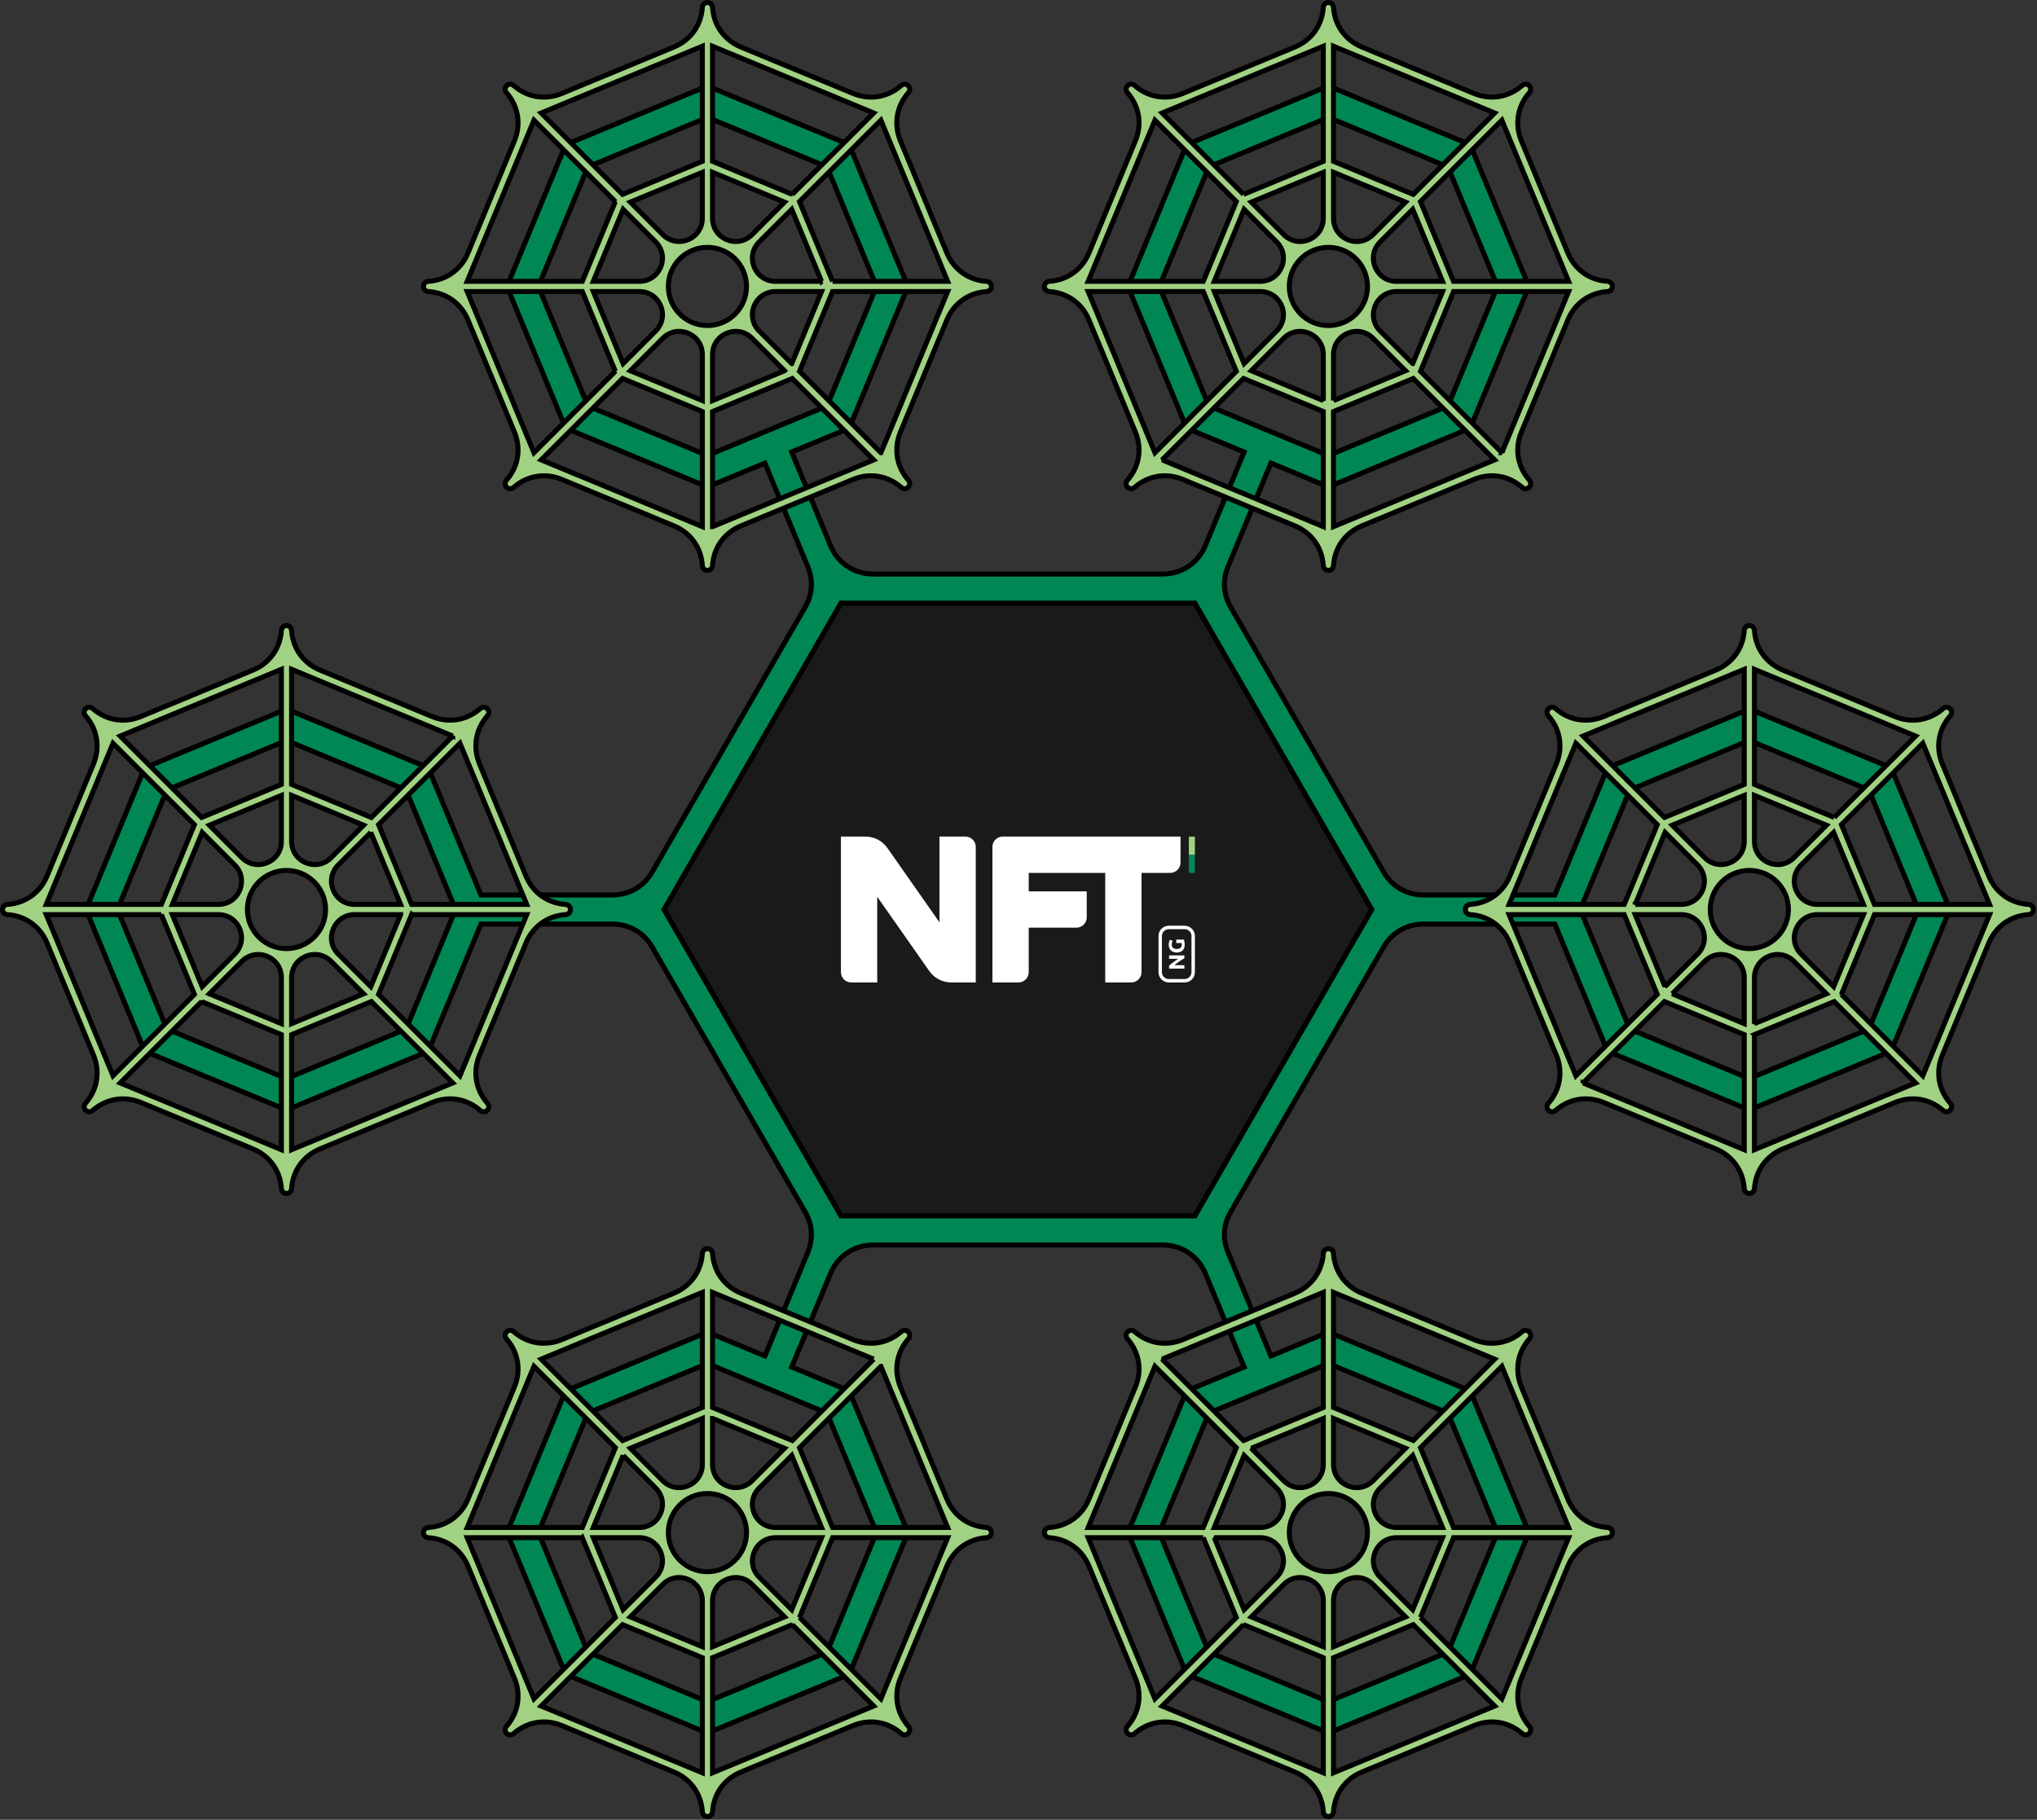 <svg width="770" height="688" viewBox="0 0 770 688" fill="none" xmlns="http://www.w3.org/2000/svg">
<rect x="0" y="0" width="770" height="688" fill="#333333" stroke="none"/>
<g clip-path="url(#clip0_339_1594)">
<path fill-rule="evenodd" clip-rule="evenodd" d="M451.681 459.683L518.555 343.854L451.681 228.024H317.876L251.002 343.854L317.876 459.683H451.681Z" fill="#1A1A1A" stroke="black" stroke-width="1.89" stroke-miterlimit="2.613"/>
<path d="M63.099 298.66L44.38 343.854L63.099 389.048L108.293 407.768L153.487 389.048L172.207 343.854L153.487 298.66L108.293 279.941L63.099 298.66ZM465.244 229.595L522.983 329.605C526.194 335.167 531.708 338.349 538.13 338.349H587.754L607.671 290.262L659.177 268.928H663.35L714.855 290.262L715.73 292.375L736.188 341.768V345.94L714.855 397.446L663.35 418.779H659.177L607.671 397.446L587.754 349.358H538.129C531.708 349.358 526.195 352.54 522.984 358.101C503.734 391.435 484.483 424.772 465.243 458.112C462.434 462.978 462.082 468.356 464.233 473.547L480.419 512.624L500.06 504.489H504.233L555.738 525.822L577.072 577.329V581.501L555.738 633.006L504.233 654.341H500.06L448.555 633.006L427.221 581.501V577.329L448.555 525.822L470.282 516.824L455.646 481.488C452.881 474.814 446.712 470.693 439.488 470.693H330.071C322.847 470.693 316.678 474.814 313.915 481.488L299.278 516.823L321.006 525.822L342.34 577.329V581.501L321.006 633.006L269.5 654.341H265.328L213.822 633.006L212.947 630.894L192.488 581.501V577.329L213.822 525.822L265.328 504.489H269.5L289.142 512.624L305.327 473.549C307.477 468.357 307.125 462.977 304.314 458.111C285.066 424.777 265.815 391.443 246.573 358.105C243.362 352.542 237.849 349.359 231.426 349.359H181.805L161.888 397.447L110.381 418.78H106.209L54.704 397.447L33.369 345.941V341.769L54.704 290.263L106.209 268.929H110.381L161.888 290.263L181.805 338.35H231.425C237.848 338.35 243.362 335.167 246.572 329.604C265.812 296.265 285.064 262.932 304.313 229.598C307.124 224.732 307.476 219.352 305.326 214.161L289.141 175.086L269.499 183.222H265.327L213.821 161.887L192.487 110.382V106.209L213.821 54.703L265.327 33.37H269.499L321.005 54.703L342.339 106.209V110.382L321.005 161.887L299.277 170.887L313.914 206.221C316.678 212.896 322.846 217.018 330.07 217.018H439.487C446.711 217.018 452.881 212.896 455.645 206.222L470.281 170.887L448.554 161.887L427.22 110.382V106.209L448.554 54.703L500.059 33.37H504.232L555.737 54.703L556.612 56.817L577.071 106.209V110.382L555.737 161.887L504.232 183.222H500.059L480.418 175.086L464.233 214.161C462.083 219.353 462.435 224.732 465.245 229.597L465.244 229.595ZM725.177 343.854L706.457 298.66L661.263 279.941L616.069 298.66L597.35 343.854L616.069 389.048L661.263 407.768L706.457 389.048L725.177 343.854ZM203.498 579.414L222.218 624.609L267.411 643.328L312.606 624.609L331.326 579.414L312.606 534.221L267.411 515.501L222.218 534.221L203.498 579.414ZM547.339 624.609L566.058 579.414L547.339 534.221L502.144 515.501L456.951 534.221L438.231 579.414L456.951 624.609L502.144 643.328L547.339 624.609ZM222.218 63.1L203.498 108.294L222.218 153.489L267.411 172.208L312.606 153.489L331.326 108.294L312.606 63.1L267.411 44.38L222.218 63.1ZM566.058 108.294L547.339 63.1L502.144 44.38L456.951 63.1L438.231 108.294L456.951 153.489L502.144 172.208L547.339 153.489L566.058 108.294ZM518.554 343.855L451.681 228.025H317.876L251.001 343.855L317.876 459.684H451.681L518.554 343.855Z" fill="#008753" stroke="black" stroke-width="1.89" stroke-miterlimit="2.613"/>
<path fill-rule="evenodd" clip-rule="evenodd" d="M514.828 488.906C508.516 486.291 504.505 480.686 504.068 473.868C504.003 472.862 503.167 472.066 502.146 472.066C501.124 472.066 500.287 472.862 500.223 473.868C499.786 480.686 495.775 486.292 489.464 488.906L447.115 506.448C440.803 509.063 434.002 507.934 428.871 503.422C428.116 502.758 426.961 502.785 426.239 503.508C425.517 504.23 425.488 505.384 426.154 506.141C430.666 511.271 431.794 518.073 429.18 524.385L411.637 566.733C409.022 573.045 403.416 577.056 396.599 577.493C395.594 577.557 394.799 578.394 394.799 579.414C394.799 580.436 395.595 581.273 396.599 581.338C403.417 581.775 409.022 585.786 411.637 592.097L429.18 634.445C431.794 640.758 430.666 647.558 426.154 652.688C425.489 653.445 425.517 654.598 426.239 655.32C426.961 656.043 428.116 656.071 428.871 655.406C434.002 650.894 440.803 649.765 447.116 652.379L489.464 669.922C495.776 672.536 499.786 678.143 500.223 684.96C500.287 685.966 501.124 686.761 502.146 686.761C503.167 686.761 504.004 685.965 504.068 684.96C504.505 678.142 508.517 672.536 514.828 669.922L557.175 652.379C563.488 649.765 570.288 650.893 575.419 655.406C576.176 656.07 577.329 656.043 578.051 655.32C578.773 654.598 578.801 653.444 578.138 652.688C573.625 647.558 572.497 640.757 575.112 634.445L592.654 592.097C595.269 585.787 600.874 581.776 607.692 581.338C608.697 581.273 609.492 580.436 609.492 579.414C609.492 578.394 608.696 577.556 607.692 577.493C600.874 577.056 595.269 573.044 592.654 566.733L575.112 524.384C572.498 518.073 573.625 511.271 578.138 506.141C578.801 505.384 578.773 504.231 578.051 503.508C577.329 502.785 576.176 502.758 575.419 503.422C570.288 507.934 563.488 509.063 557.177 506.448L514.828 488.906ZM504.071 488.607L564.994 513.842L534.23 544.606L504.071 532.115V488.608V488.607ZM504.071 536.27L531.291 547.545L518.999 559.837C516.445 562.392 512.807 563.115 509.469 561.733C506.132 560.35 504.071 557.266 504.071 553.653V536.27ZM502.145 564.638C510.306 564.638 516.922 571.254 516.922 579.414C516.922 587.576 510.306 594.192 502.145 594.192C493.984 594.192 487.367 587.576 487.367 579.414C487.367 571.254 493.984 564.638 502.145 564.638ZM439.296 513.842L500.218 488.607V532.114L470.059 544.605L439.295 513.841L439.296 513.842ZM549.445 577.488L536.953 547.331L567.718 516.565L592.953 577.488H549.445H549.445ZM521.722 562.562L534.015 550.269L545.289 577.489H527.906C524.294 577.489 521.209 575.428 519.827 572.091C518.444 568.754 519.168 565.116 521.721 562.562L521.722 562.562ZM527.906 581.342H545.289L534.015 608.561L521.723 596.268C519.168 593.714 518.445 590.076 519.828 586.738C521.21 583.401 524.294 581.341 527.906 581.341L527.906 581.342ZM536.953 611.5L549.445 581.342H592.952L567.717 642.264L536.952 611.499L536.953 611.5ZM518.999 598.993L531.291 611.285L504.071 622.559V605.176C504.071 601.563 506.133 598.479 509.469 597.097C512.807 595.714 516.445 596.437 518.999 598.992V598.993ZM473 547.546L500.219 536.271V553.654C500.219 557.267 498.158 560.351 494.821 561.733C491.483 563.115 487.846 562.392 485.291 559.837L472.999 547.546H473ZM485.292 598.994C487.847 596.439 491.484 595.715 494.822 597.098C498.159 598.48 500.22 601.564 500.22 605.177V622.56L473.001 611.286L485.293 598.994L485.292 598.994ZM470.276 550.269L482.569 562.562C485.122 565.115 485.846 568.754 484.464 572.09C483.082 575.427 479.998 577.488 476.385 577.488H459.002L470.276 550.268L470.276 550.269ZM459.003 581.342H476.386C479.998 581.342 483.083 583.402 484.465 586.739C485.847 590.077 485.123 593.715 482.569 596.269L470.277 608.562L459.004 581.343L459.003 581.342ZM454.847 581.342L467.339 611.5L436.575 642.265L411.34 581.343H454.847V581.342ZM504.073 626.716L534.232 614.223L564.996 644.988L504.073 670.223V626.716ZM470.062 614.223L500.221 626.716V670.223L439.299 644.988L470.063 614.223H470.062ZM436.575 516.566L467.339 547.332L454.847 577.489H411.34L436.575 516.566ZM340.381 524.385C337.767 518.073 338.894 511.271 343.408 506.141C344.072 505.384 344.044 504.231 343.322 503.508C342.6 502.785 341.446 502.758 340.69 503.422C335.56 507.934 328.759 509.063 322.447 506.448L280.098 488.906C273.787 486.291 269.776 480.686 269.339 473.868C269.273 472.862 268.437 472.066 267.415 472.066C266.394 472.066 265.557 472.862 265.494 473.868C265.057 480.686 261.045 486.292 254.734 488.906L212.385 506.448C206.074 509.063 199.272 507.934 194.142 503.422C193.386 502.758 192.231 502.785 191.509 503.508C190.788 504.23 190.758 505.386 191.424 506.141C195.936 511.271 197.064 518.073 194.45 524.385L176.907 566.733C174.292 573.045 168.687 577.056 161.869 577.493C160.864 577.557 160.068 578.394 160.068 579.414C160.068 580.436 160.864 581.273 161.869 581.338C168.687 581.775 174.293 585.787 176.907 592.097L194.45 634.445C197.064 640.758 195.936 647.558 191.424 652.688C190.758 653.445 190.788 654.599 191.509 655.321C192.231 656.043 193.386 656.072 194.142 655.407C199.272 650.894 206.074 649.766 212.387 652.38L254.734 669.923C261.046 672.537 265.057 678.144 265.494 684.961C265.558 685.967 266.394 686.762 267.415 686.762C268.437 686.762 269.273 685.966 269.339 684.961C269.776 678.143 273.788 672.537 280.098 669.923L322.446 652.38C328.759 649.766 335.559 650.894 340.689 655.407C341.446 656.071 342.599 656.043 343.321 655.321C344.043 654.599 344.072 653.445 343.407 652.689C338.894 647.56 337.766 640.758 340.38 634.446L357.923 592.098C360.538 585.788 366.144 581.777 372.96 581.339C373.967 581.274 374.763 580.437 374.763 579.415C374.763 578.395 373.967 577.557 372.96 577.494C366.143 577.057 360.536 573.045 357.923 566.734L340.38 524.386L340.381 524.385ZM332.988 516.566L358.222 577.489H314.715L302.222 547.332L332.987 516.566H332.988ZM267.415 564.639C275.577 564.639 282.193 571.255 282.193 579.415C282.193 587.577 275.577 594.193 267.415 594.193C259.254 594.193 252.639 587.577 252.639 579.415C252.639 571.255 259.255 564.639 267.415 564.639ZM330.264 513.843L299.5 544.607L269.342 532.116V488.609L330.263 513.844L330.264 513.843ZM265.489 488.608V532.115L235.331 544.606L204.566 513.842L265.489 488.607V488.608ZM302.223 611.499L314.716 581.341H358.223L332.989 642.263L302.224 611.498L302.223 611.499ZM299.285 550.268L310.559 577.488H293.176C289.563 577.488 286.479 575.427 285.097 572.09C283.714 568.753 284.437 565.115 286.991 562.562L299.284 550.269L299.285 550.268ZM293.176 581.341H310.559L299.285 608.56L286.993 596.267C284.439 593.713 283.715 590.075 285.098 586.737C286.48 583.401 289.564 581.34 293.177 581.34L293.176 581.341ZM284.269 598.993L296.561 611.284L269.342 622.558V605.175C269.342 601.562 271.402 598.478 274.739 597.096C278.077 595.713 281.715 596.437 284.27 598.992L284.269 598.993ZM265.488 605.175V622.558L238.268 611.284L250.56 598.992C253.114 596.438 256.753 595.714 260.09 597.097C263.427 598.479 265.488 601.563 265.488 605.176V605.175ZM235.331 614.222L265.488 626.714V670.221L204.565 644.986L235.331 614.222ZM269.342 536.269L296.561 547.544L284.269 559.835C281.714 562.391 278.076 563.114 274.738 561.731C271.401 560.349 269.341 557.265 269.341 553.652V536.269H269.342ZM241.654 581.34C245.266 581.34 248.351 583.401 249.733 586.737C251.116 590.075 250.391 593.713 247.838 596.267L235.546 608.56L224.271 581.341H241.655L241.654 581.34ZM265.488 536.269V553.652C265.488 557.265 263.427 560.349 260.09 561.732C256.753 563.114 253.115 562.391 250.56 559.836L238.268 547.544L265.488 536.269ZM235.545 550.267L247.837 562.56C250.391 565.113 251.115 568.753 249.733 572.089C248.35 575.425 245.266 577.486 241.654 577.486H224.27L235.545 550.266V550.267ZM299.499 614.222L330.263 644.986L269.342 670.221V626.714L299.5 614.222H299.499ZM220.115 581.34L232.606 611.498L201.842 642.263L176.607 581.341H220.114L220.115 581.34ZM201.843 516.564L232.607 547.33L220.116 577.487H176.609L201.844 516.564H201.843ZM213.843 341.931C207.025 341.494 201.419 337.482 198.805 331.172L181.263 288.822C178.649 282.51 179.777 275.71 184.289 270.579C184.953 269.822 184.925 268.669 184.203 267.947C183.48 267.225 182.327 267.197 181.57 267.861C176.44 272.373 169.638 273.502 163.327 270.887L120.978 253.344C114.666 250.73 110.656 245.124 110.218 238.306C110.154 237.301 109.317 236.505 108.297 236.505C107.275 236.505 106.437 237.301 106.374 238.306C105.936 245.124 101.925 250.73 95.614 253.344L53.265 270.887C46.953 273.502 40.151 272.374 35.022 267.861C34.265 267.197 33.112 267.225 32.39 267.947C31.668 268.669 31.639 269.822 32.303 270.579C36.816 275.71 37.945 282.51 35.329 288.823L17.787 331.172C15.172 337.483 9.566 341.494 2.749 341.931C1.743 341.996 0.948 342.832 0.948 343.853C0.948 344.875 1.744 345.712 2.749 345.776C9.567 346.213 15.172 350.224 17.787 356.535L35.329 398.883C37.944 405.196 36.816 411.997 32.303 417.127C31.64 417.883 31.668 419.037 32.39 419.759C33.112 420.481 34.265 420.51 35.022 419.844C40.153 415.332 46.953 414.203 53.266 416.818L95.614 434.361C101.926 436.975 105.936 442.582 106.374 449.399C106.438 450.404 107.275 451.199 108.297 451.199C109.317 451.199 110.155 450.403 110.218 449.399C110.656 442.581 114.667 436.975 120.978 434.361L163.326 416.818C169.638 414.203 176.44 415.331 181.57 419.844C182.327 420.509 183.479 420.481 184.203 419.759C184.925 419.037 184.953 417.883 184.289 417.127C179.777 411.997 178.649 405.195 181.263 398.883L198.805 356.534C201.42 350.224 207.025 346.213 213.843 345.775C214.849 345.711 215.644 344.874 215.644 343.852C215.644 342.831 214.848 341.994 213.843 341.93V341.931ZM173.868 281.005L199.103 341.928H155.596L143.105 311.769L173.869 281.005H173.868ZM140.165 314.708L151.44 341.928H134.057C130.443 341.928 127.36 339.867 125.978 336.53C124.595 333.193 125.319 329.554 127.873 327.001L140.165 314.709V314.708ZM108.296 329.076C116.456 329.076 123.072 335.692 123.072 343.853C123.072 352.014 116.456 358.631 108.296 358.631C100.134 358.631 93.518 352.014 93.518 343.853C93.518 335.692 100.134 329.076 108.296 329.076ZM137.442 311.983L125.149 324.276C122.595 326.83 118.958 327.553 115.621 326.171C112.284 324.789 110.223 321.704 110.223 318.092V300.709L137.443 311.983H137.442ZM106.369 300.709V318.092C106.369 321.704 104.309 324.789 100.972 326.171C97.634 327.553 93.996 326.83 91.442 324.276L79.149 311.983L106.369 300.709ZM106.369 296.554L76.211 309.045L45.447 278.28L106.369 253.045V296.553V296.554ZM155.596 345.78H199.103L173.868 406.702L143.104 375.938L155.595 345.779L155.596 345.78ZM110.223 391.153L140.38 378.661L171.146 409.426L110.223 434.661V391.154V391.153ZM151.441 345.78L140.166 372.999L127.875 360.707C125.319 358.152 124.596 354.516 125.979 351.177C127.361 347.84 130.445 345.779 134.058 345.779H151.441V345.78ZM125.15 363.431L137.443 375.724L110.223 386.997V369.614C110.223 366.002 112.284 362.917 115.621 361.535C118.958 360.153 122.595 360.876 125.149 363.43L125.15 363.431ZM106.37 369.615V386.998L79.15 375.724L91.443 363.432C93.997 360.879 97.635 360.155 100.973 361.537C104.309 362.919 106.37 366.004 106.37 369.616V369.615ZM76.212 378.662L106.37 391.154V434.661L45.447 409.426L76.212 378.661V378.662ZM90.614 351.179C91.997 354.517 91.273 358.154 88.718 360.709L76.427 373.001L65.153 345.782H82.536C86.149 345.782 89.233 347.843 90.615 351.18L90.614 351.179ZM88.719 327.001C91.273 329.554 91.997 333.194 90.614 336.53C89.232 339.867 86.149 341.928 82.535 341.928H65.152L76.426 314.708L88.718 327L88.719 327.001ZM171.146 278.281L140.38 309.046L110.223 296.555V253.047L171.146 278.282V278.281ZM60.996 345.781L73.489 375.94L42.724 406.704L17.489 345.782H60.996V345.781ZM73.489 311.77L60.996 341.929H17.489L42.724 281.006L73.489 311.77ZM254.733 198.802C261.045 201.416 265.056 207.023 265.493 213.841C265.557 214.846 266.394 215.642 267.414 215.642C268.436 215.642 269.272 214.846 269.338 213.841C269.775 207.023 273.787 201.417 280.097 198.802L322.445 181.26C328.758 178.645 335.558 179.773 340.688 184.286C341.445 184.951 342.598 184.922 343.32 184.2C344.042 183.478 344.071 182.324 343.406 181.568C338.893 176.438 337.765 169.637 340.379 163.325L357.922 120.977C360.537 114.667 366.143 110.655 372.959 110.218C373.966 110.152 374.762 109.316 374.762 108.294C374.762 107.274 373.966 106.436 372.959 106.373C366.142 105.936 360.535 101.924 357.922 95.613L340.379 53.265C337.765 46.952 338.892 40.151 343.406 35.02C344.07 34.264 344.042 33.11 343.32 32.388C342.598 31.666 341.444 31.638 340.688 32.302C335.558 36.814 328.757 37.943 322.445 35.329L280.096 17.785C273.785 15.171 269.774 9.565 269.337 2.747C269.271 1.742 268.435 0.946 267.413 0.946C266.392 0.946 265.555 1.742 265.492 2.747C265.055 9.565 261.043 15.171 254.732 17.785L212.385 35.329C206.072 37.943 199.27 36.815 194.14 32.302C193.386 31.637 192.229 31.666 191.507 32.388C190.786 33.11 190.758 34.264 191.422 35.02C195.934 40.151 197.063 46.952 194.448 53.264L176.905 95.613C174.291 101.925 168.685 105.936 161.867 106.373C160.862 106.436 160.066 107.274 160.066 108.294C160.066 109.316 160.862 110.152 161.867 110.218C168.685 110.655 174.292 114.667 176.905 120.977L194.448 163.325C197.063 169.638 195.934 176.438 191.422 181.567C190.756 182.324 190.786 183.478 191.507 184.201C192.229 184.923 193.384 184.952 194.14 184.287C199.27 179.774 206.072 178.646 212.385 181.261L254.732 198.803L254.733 198.802ZM269.342 199.101V155.594L299.5 143.101L330.264 173.866L269.343 199.101H269.342ZM296.561 140.163L269.342 151.437V134.054C269.342 130.441 271.402 127.357 274.739 125.975C278.077 124.592 281.715 125.316 284.27 127.87L296.562 140.162L296.561 140.163ZM282.192 108.293C282.192 116.455 275.576 123.071 267.414 123.071C259.253 123.071 252.638 116.455 252.638 108.293C252.638 100.133 259.254 93.517 267.414 93.517C275.576 93.517 282.192 100.133 282.192 108.293ZM265.488 199.101L204.565 173.866L235.331 143.101L265.488 155.594V199.101ZM265.488 151.438L238.268 140.164L250.56 127.871C253.114 125.318 256.753 124.594 260.09 125.977C263.427 127.359 265.488 130.443 265.488 134.056V151.439V151.438ZM247.837 125.148L235.545 137.44L224.27 110.221H241.654C245.266 110.221 248.351 112.281 249.733 115.618C251.116 118.956 250.391 122.594 247.838 125.148H247.837ZM241.654 106.367H224.27L235.545 79.147L247.837 91.439C250.391 93.993 251.115 97.631 249.733 100.968C248.35 104.305 245.266 106.366 241.654 106.366V106.367ZM232.606 76.209L220.115 106.367H176.608L201.843 45.444L232.607 76.209H232.606ZM250.56 88.716L238.268 76.424L265.488 65.149V82.532C265.488 86.144 263.427 89.229 260.09 90.612C256.753 91.994 253.115 91.27 250.56 88.716ZM284.268 88.716C281.713 91.27 278.075 91.994 274.737 90.611C271.4 89.229 269.34 86.145 269.34 82.532V65.149L296.559 76.424L284.267 88.716H284.268ZM299.283 137.44L286.991 125.148C284.437 122.593 283.713 118.956 285.096 115.618C286.478 112.281 289.562 110.221 293.175 110.221H310.558L299.284 137.44H299.283ZM310.557 106.367H293.174C289.561 106.367 286.477 104.306 285.095 100.969C283.712 97.632 284.435 93.994 286.99 91.441L299.282 79.148L310.556 106.368L310.557 106.367ZM314.713 106.367L302.22 76.209L332.985 45.444L358.219 106.367H314.712H314.713ZM265.486 60.993L235.329 73.484L204.563 42.72L265.486 17.485V60.992V60.993ZM299.497 73.484L269.339 60.993V17.486L330.261 42.721L299.496 73.485L299.497 73.484ZM332.985 171.141L302.22 140.377L314.713 110.22H358.22L332.986 171.141H332.985ZM232.604 140.377L201.84 171.141L176.605 110.22H220.112L232.603 140.377H232.604ZM429.179 163.323C431.793 169.636 430.665 176.436 426.153 181.566C425.488 182.323 425.516 183.476 426.238 184.198C426.96 184.921 428.115 184.949 428.87 184.284C434.001 179.771 440.802 178.643 447.115 181.258L489.463 198.8C495.775 201.415 499.785 207.021 500.222 213.839C500.286 214.844 501.123 215.64 502.145 215.64C503.166 215.64 504.003 214.844 504.067 213.839C504.505 207.021 508.516 201.415 514.827 198.8L557.174 181.258C563.487 178.643 570.287 179.771 575.418 184.284C576.175 184.949 577.328 184.921 578.05 184.198C578.772 183.476 578.8 182.322 578.137 181.566C573.624 176.436 572.496 169.635 575.111 163.323L592.653 120.974C595.268 114.663 600.873 110.652 607.691 110.215C608.696 110.15 609.492 109.313 609.492 108.291C609.492 107.271 608.695 106.433 607.691 106.37C600.873 105.933 595.268 101.921 592.653 95.61L575.111 53.261C572.497 46.949 573.624 40.148 578.137 35.018C578.8 34.261 578.772 33.108 578.05 32.385C577.328 31.663 576.175 31.636 575.418 32.299C570.287 36.811 563.487 37.94 557.176 35.326L514.827 17.782C508.515 15.169 504.505 9.563 504.067 2.745C504.002 1.739 503.166 0.943 502.145 0.943C501.123 0.943 500.286 1.739 500.222 2.745C499.785 9.563 495.774 15.169 489.463 17.782L447.114 35.326C440.802 37.94 434.001 36.812 428.87 32.299C428.115 31.636 426.96 31.663 426.238 32.385C425.516 33.108 425.487 34.261 426.153 35.018C430.665 40.148 431.793 46.949 429.179 53.262L411.636 95.61C409.021 101.922 403.415 105.933 396.598 106.37C395.593 106.433 394.798 107.271 394.798 108.291C394.798 109.313 395.594 110.15 396.598 110.215C403.416 110.652 409.021 114.663 411.636 120.974L429.179 163.322V163.323ZM436.573 171.141L411.338 110.22H454.845L467.337 140.377L436.573 171.141ZM470.276 137.439L459.002 110.22H476.385C479.997 110.22 483.082 112.28 484.464 115.617C485.846 118.955 485.122 122.593 482.568 125.147L470.276 137.439H470.276ZM502.145 123.07C493.984 123.07 487.367 116.454 487.367 108.292C487.367 100.132 493.984 93.516 502.145 93.516C510.306 93.516 516.922 100.132 516.922 108.292C516.922 116.454 510.306 123.07 502.145 123.07ZM454.845 106.366H411.338L436.573 45.443L467.337 76.208L454.845 106.366ZM476.384 106.366H459.001L470.275 79.146L482.567 91.439C485.12 93.992 485.844 97.63 484.462 100.967C483.08 104.304 479.996 106.365 476.383 106.365L476.384 106.366ZM485.291 88.715L472.999 76.423L500.218 65.148V82.531C500.218 86.143 498.157 89.228 494.82 90.61C491.482 91.993 487.845 91.27 485.29 88.715H485.291ZM504.071 82.532V65.149L531.291 76.424L518.999 88.716C516.445 91.27 512.807 91.994 509.469 90.612C506.132 89.229 504.071 86.144 504.071 82.532ZM534.23 73.484L504.071 60.993V17.486L564.994 42.721L534.23 73.485V73.484ZM439.297 173.865L470.061 143.1L500.22 155.593V199.1L439.298 173.865H439.297ZM500.219 151.437L473 140.163L485.292 127.871C487.847 125.317 491.484 124.593 494.822 125.976C498.159 127.358 500.22 130.442 500.22 134.055V151.438L500.219 151.437ZM527.906 106.366C524.295 106.366 521.21 104.305 519.828 100.968C518.445 97.631 519.169 93.993 521.722 91.439L534.015 79.147L545.289 106.367H527.906L527.906 106.366ZM504.072 151.437V134.054C504.072 130.441 506.134 127.357 509.47 125.975C512.808 124.592 516.446 125.316 519 127.87L531.292 140.162L504.072 151.436V151.437ZM534.016 137.439L521.724 125.147C519.169 122.592 518.446 118.955 519.829 115.617C521.21 112.28 524.295 110.22 527.907 110.22H545.291L534.017 137.439H534.016ZM504.072 199.1V155.593L534.231 143.1L564.995 173.865L504.072 199.1ZM470.061 73.484L439.297 42.72L500.219 17.485V60.992L470.06 73.483L470.061 73.484ZM549.445 106.366L536.954 76.208L567.719 45.443L592.954 106.366H549.446H549.445ZM567.718 171.141L536.953 140.377L549.445 110.22H592.952L567.717 171.141H567.718ZM570.755 331.171C568.141 337.482 562.535 341.493 555.717 341.93C554.712 341.995 553.916 342.831 553.916 343.852C553.916 344.874 554.712 345.711 555.717 345.775C562.535 346.212 568.141 350.224 570.755 356.534L588.298 398.883C590.913 405.195 589.785 411.997 585.272 417.127C584.608 417.883 584.636 419.037 585.358 419.759C586.08 420.481 587.233 420.51 587.99 419.844C593.121 415.332 599.921 414.203 606.234 416.818L648.582 434.361C654.894 436.975 658.905 442.582 659.342 449.399C659.407 450.404 660.243 451.199 661.264 451.199C662.286 451.199 663.123 450.403 663.187 449.399C663.624 442.581 667.636 436.975 673.946 434.361L716.294 416.818C722.607 414.203 729.408 415.331 734.538 419.844C735.294 420.509 736.448 420.481 737.17 419.759C737.892 419.037 737.921 417.883 737.255 417.127C732.743 411.997 731.615 405.195 734.229 398.883L751.772 356.535C754.386 350.224 759.993 346.214 766.81 345.776C767.815 345.712 768.61 344.875 768.61 343.853C768.61 342.832 767.814 341.995 766.81 341.931C759.992 341.494 754.386 337.482 751.772 331.172L734.229 288.823C731.615 282.51 732.742 275.71 737.255 270.579C737.92 269.822 737.892 268.669 737.17 267.947C736.448 267.225 735.293 267.197 734.538 267.861C729.408 272.373 722.606 273.502 716.294 270.887L673.946 253.344C667.636 250.73 663.625 245.124 663.187 238.306C663.123 237.301 662.286 236.505 661.264 236.505C660.243 236.505 659.406 237.301 659.342 238.306C658.905 245.124 654.893 250.73 648.582 253.344L606.233 270.887C599.921 273.502 593.121 272.374 587.99 267.861C587.233 267.197 586.08 267.225 585.358 267.947C584.636 268.669 584.608 269.822 585.272 270.579C589.785 275.71 590.913 282.51 588.298 288.822L570.755 331.172V331.171ZM570.456 341.927L595.691 281.004L626.456 311.768L613.965 341.927H570.457H570.456ZM618.12 341.927L629.394 314.707L641.687 326.999C644.241 329.552 644.964 333.192 643.582 336.528C642.199 339.865 639.115 341.926 635.503 341.926H618.12V341.927ZM646.486 343.853C646.486 335.692 653.102 329.076 661.263 329.076C669.424 329.076 676.041 335.692 676.041 343.853C676.041 352.014 669.424 358.631 661.263 358.631C653.102 358.631 646.486 352.014 646.486 343.853ZM659.337 296.554L629.179 309.045L598.414 278.28L659.337 253.045V296.553V296.554ZM644.41 324.276L632.118 311.983L659.338 300.709V318.092C659.338 321.704 657.277 324.789 653.94 326.171C650.603 327.553 646.964 326.83 644.411 324.276H644.41ZM663.19 318.093V300.71L690.409 311.984L678.117 324.277C675.562 326.831 671.926 327.554 668.587 326.171C665.25 324.789 663.189 321.705 663.189 318.093H663.19ZM693.349 309.046L663.19 296.555V253.047L724.112 278.282L693.348 309.047L693.349 309.046ZM680.841 327L693.133 314.708L704.407 341.928H687.024C683.412 341.928 680.327 339.867 678.945 336.53C677.563 333.193 678.286 329.554 680.84 327.001L680.841 327ZM629.394 372.999L618.12 345.78H635.503C639.115 345.78 642.2 347.841 643.581 351.178C644.963 354.516 644.24 358.153 641.686 360.708L629.394 373V372.999ZM680.842 360.707C678.288 358.152 677.564 354.516 678.946 351.177C680.328 347.84 683.413 345.779 687.025 345.779H704.408L693.134 372.998L680.843 360.706L680.842 360.707ZM570.456 345.78H613.964L626.455 375.939L595.69 406.703L570.455 345.781L570.456 345.78ZM632.118 375.724L644.41 363.431C646.963 360.878 650.603 360.154 653.939 361.536C657.276 362.918 659.337 366.003 659.337 369.615V386.998L632.117 375.724L632.118 375.724ZM663.19 386.997V369.614C663.19 366.002 665.251 362.917 668.588 361.535C671.926 360.153 675.563 360.877 678.118 363.431L690.41 375.723L663.191 386.996L663.19 386.997ZM663.19 391.153L693.349 378.661L724.113 409.426L663.191 434.661V391.154L663.19 391.153ZM708.564 341.927L696.072 311.768L726.837 281.004L752.072 341.927H708.565H708.564ZM696.072 375.938L708.564 345.779H752.071L726.836 406.701L696.071 375.937L696.072 375.938ZM598.415 409.425L629.18 378.66L659.338 391.152V434.66L598.415 409.424V409.425Z" fill="#A1D283" stroke="black" stroke-width="1.89" stroke-miterlimit="2.613"/>
<path fill-rule="evenodd" clip-rule="evenodd" d="M441.806 349.979H447.798C449.937 349.979 451.682 351.724 451.682 353.863V367.544C451.682 369.682 449.938 371.427 447.798 371.427H441.806C439.668 371.427 437.923 369.682 437.923 367.544V353.863C437.923 351.724 439.667 349.979 441.806 349.979ZM447.798 351.274H441.806C441.095 351.274 440.447 351.565 439.978 352.034C439.509 352.503 439.217 353.151 439.217 353.863V367.544C439.217 368.256 439.508 368.904 439.978 369.372V369.377C440.444 369.844 441.092 370.133 441.806 370.133H447.798C448.514 370.133 449.161 369.844 449.627 369.377L449.632 369.372C450.097 368.907 450.387 368.258 450.387 367.544V353.863C450.387 353.147 450.098 352.5 449.632 352.034H449.627C449.157 351.566 448.51 351.274 447.798 351.274ZM447.707 362.302C447.045 362.674 446.392 363.078 445.745 363.512C445.1 363.946 444.491 364.408 443.918 364.897H447.707V366.182H441.923V365.122C442.107 364.939 442.331 364.735 442.599 364.513C442.866 364.29 443.152 364.064 443.455 363.833C443.758 363.603 444.072 363.373 444.398 363.145C444.724 362.917 445.037 362.703 445.337 362.502H441.924V361.209H447.708V362.303L447.707 362.302ZM442.925 357.052C442.925 357.659 443.093 358.097 443.43 358.367C443.766 358.636 444.227 358.772 444.811 358.772C445.095 358.772 445.353 358.738 445.583 358.672C445.813 358.605 446.013 358.505 446.179 358.371C446.346 358.238 446.476 358.071 446.567 357.871C446.658 357.67 446.705 357.437 446.705 357.17C446.705 357.025 446.702 356.901 446.696 356.798C446.69 356.696 446.68 356.605 446.662 356.528H444.652V355.225H447.514C447.575 355.381 447.64 355.632 447.71 355.976C447.779 356.321 447.815 356.748 447.815 357.254C447.815 357.688 447.747 358.081 447.614 358.435C447.48 358.788 447.286 359.09 447.03 359.34C446.775 359.591 446.46 359.784 446.087 359.92C445.715 360.057 445.288 360.125 444.81 360.125C444.326 360.125 443.898 360.05 443.525 359.899C443.153 359.748 442.837 359.543 442.578 359.282C442.319 359.02 442.123 358.713 441.99 358.36C441.856 358.006 441.789 357.63 441.789 357.229C441.789 356.956 441.807 356.71 441.844 356.49C441.879 356.27 441.921 356.081 441.968 355.923C442.016 355.764 442.065 355.634 442.114 355.53C442.164 355.427 442.204 355.353 442.232 355.309L443.274 355.684C443.18 355.862 443.098 356.067 443.028 356.298C442.959 356.529 442.923 356.781 442.923 357.053L442.925 357.052Z" fill="white"/>
<path d="M451.681 323.143H449.396V330.003H451.681V323.143Z" fill="#008753"/>
<path fill-rule="evenodd" clip-rule="evenodd" d="M446.248 316.282V326.121C446.248 328.259 444.503 330.004 442.364 330.004H431.506V367.544C431.506 369.682 429.762 371.427 427.623 371.427H417.785V330.004H388.864V336.994H410.794V346.832C410.794 348.971 409.05 350.715 406.911 350.715H388.864V367.543C388.864 369.681 387.12 371.426 384.981 371.426H375.143V320.165C375.143 318.025 376.887 316.281 379.026 316.281C402.379 316.281 422.895 316.281 446.248 316.281V316.282ZM335.522 320.699L355.125 348.696V316.283H364.963C367.102 316.283 368.846 318.027 368.846 320.167V371.428H359.683C356.197 371.428 353.199 369.868 351.199 367.012L331.596 339.016V371.428H321.758C319.62 371.428 317.875 369.683 317.875 367.545V316.283H327.039C330.525 316.283 333.523 317.844 335.522 320.7V320.699Z" fill="white"/>
<path d="M451.681 316.282H449.396V323.144H451.681V316.282Z" fill="#A1D283"/>
</g>
<defs>
<clipPath id="clip0_339_1594">
<rect width="769.557" height="687.708" fill="white"/>
</clipPath>
</defs>
</svg>
